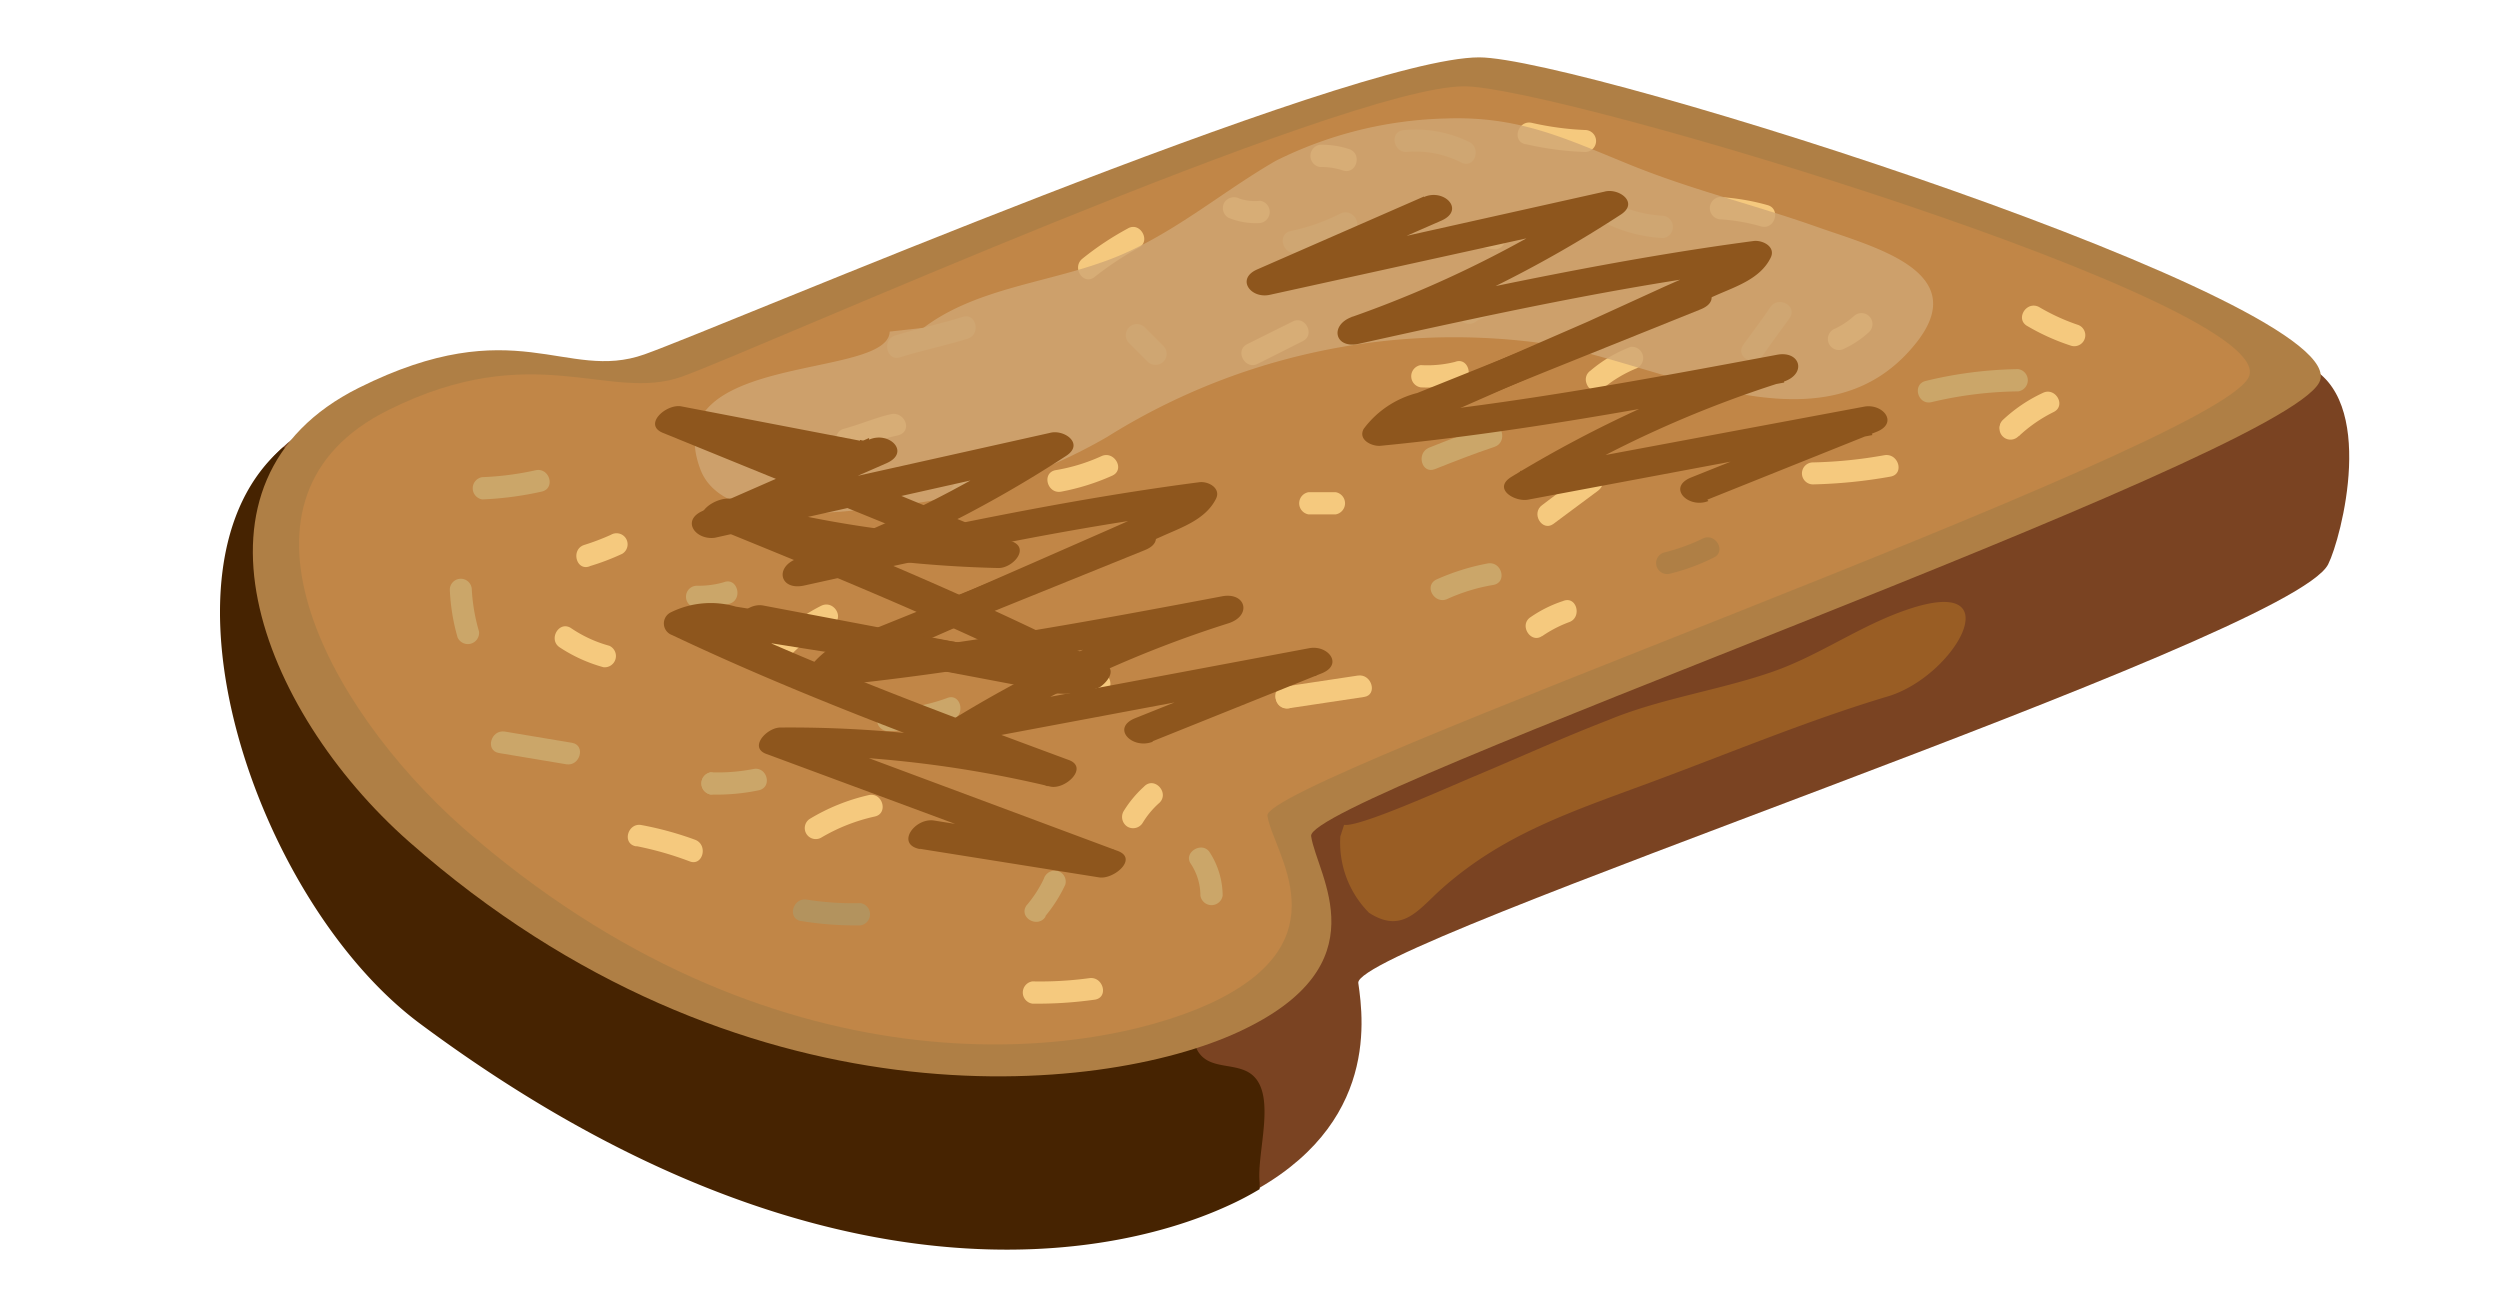 <svg id="Layer_1" data-name="Layer 1" xmlns="http://www.w3.org/2000/svg" viewBox="0 0 93.26 48.09"><defs><style>.cls-1{fill:#7a4322;}.cls-2{fill:#462301;}.cls-3{fill:#af7f45;}.cls-4{fill:#c18647;}.cls-5{fill:#995d24;}.cls-6{fill:#cba669;}.cls-7{fill:#b3935e;}.cls-8{fill:#f5c97e;}.cls-9{fill:#d0a774;opacity:0.81;}.cls-10{fill:#8e561d;}</style></defs><path class="cls-1" d="M56.94,7.62c2.53,0,20.7,2.25,29.08,6,2.69,1.21,1.32,6.46.83,7.43-1.4,2.8-36.39,14.16-36.18,15.62s.75,5.65-4.69,8.16c-5.09,2.35-16.07,3.72-30.18-6.78C9.22,33.16,5,19.23,11.89,15.76c5.86-2.93,11,4,13.91,2.94S52.13,7.62,56.94,7.62Z"/><path class="cls-2" d="M46.69,40.08c-.56-.44-1.47-.18-1.93-.76s0-1.27-.77-1.86c-1.5-1.15-3.22-.91-4.92-1A7.85,7.85,0,0,1,33.5,34a28.79,28.79,0,0,0-7.09-5.51c-1.73-.93-3.54-1.73-5.34-2.48-1.33-.56-2.83-.94-4.13-1.55-2.12-1-2.62-3.75-3.88-5.51a5.64,5.64,0,0,0-2.49-2.27c-5.2,4.42-1.06,16.92,5.09,21.5,14.12,10.5,25.1,9.13,30.19,6.78a11,11,0,0,0,1.14-.6c0-.08,0-.16,0-.24C46.87,43,47.64,40.83,46.69,40.08Z"/><path class="cls-3" d="M55.18,2.14C59,2.14,88,11.34,86.52,14.26S48.7,29.73,48.91,31.19,51.62,36,46.19,38.5c-5.09,2.35-18.6,3.77-30.93-7.1-5.58-4.92-8.83-13.46-1.88-16.93,5.85-2.92,7.73-.21,10.66-1.25S50.37,2.14,55.18,2.14Z"/><path class="cls-4" d="M54.62,3.22c3.52,0,30.62,8.16,29.26,10.86s-36.79,15-36.6,16.35,2.92,4.65-2.13,7c-4.73,2.17-16.41,3.5-27.87-6.54C12.1,26.31,8,18.5,14.5,15.29c5.43-2.7,8.22-.27,10.94-1.24S50.16,3.22,54.62,3.22Z"/><path class="cls-5" d="M71.15,22.74c-1.77.6-3.26,1.7-5,2.31-2,.7-4.2,1-6.15,1.81-1.71.66-3.28,1.38-5,2.1-1.12.47-4.31,1.91-4.86,1.81L50,31.2a3.71,3.71,0,0,0,1.07,2.85c1.27.82,1.86-.15,2.75-.93,2.27-2,4.74-2.82,7.69-3.91s5.93-2.34,8.91-3.23C72.94,25.23,75.1,21.39,71.15,22.74Z"/><path class="cls-6" d="M18,18.63a12.38,12.38,0,0,0,2.2-.29c.53-.11.31-.9-.21-.8a11.07,11.07,0,0,1-2,.26.42.42,0,0,0,0,.83Z"/><path class="cls-6" d="M16.78,22a7.61,7.61,0,0,0,.29,1.78.42.42,0,0,0,.8-.22A6.89,6.89,0,0,1,17.6,22a.41.41,0,0,0-.82,0Z"/><path class="cls-6" d="M18.61,28.09l2.51.42c.52.09.74-.71.22-.8l-2.51-.42c-.52-.08-.74.71-.22.8Z"/><path class="cls-6" d="M26.52,29.64a.42.42,0,0,0,0-.83.42.42,0,0,0,0,.83Z"/><path class="cls-6" d="M26.52,29.64a7.7,7.7,0,0,0,1.79-.16c.52-.12.3-.91-.22-.79a6.89,6.89,0,0,1-1.57.12.42.42,0,0,0,0,.83Z"/><path class="cls-7" d="M29.9,34.36a12.46,12.46,0,0,0,2.2.16.42.42,0,0,0,0-.83,10.86,10.86,0,0,1-2-.13c-.52-.09-.75.7-.22.8Z"/><path class="cls-6" d="M39,34.17A5.38,5.38,0,0,0,39.74,33a.41.41,0,0,0-.29-.51.43.43,0,0,0-.51.29,4.47,4.47,0,0,1-.65,1c-.3.45.42.86.71.42Z"/><path class="cls-6" d="M33.07,27.27a7.19,7.19,0,0,0,2.48-.43c.49-.19.28-1-.22-.8a6.45,6.45,0,0,1-2.26.4.42.42,0,0,0,0,.83Z"/><path class="cls-6" d="M26,22.67a3.86,3.86,0,0,0,1.22-.15c.51-.16.29-1-.22-.8a3.35,3.35,0,0,1-1,.13.41.41,0,0,0,0,.82Z"/><path class="cls-6" d="M26.38,16.68a.42.42,0,0,0,0-.83.42.42,0,0,0,0,.83Z"/><path class="cls-6" d="M26.52,16.68h2.37a.42.42,0,0,0,0-.83H26.52a.42.42,0,0,0,0,.83Z"/><path class="cls-6" d="M35.52,19.68l.84-1.25c.29-.45-.42-.86-.72-.42l-.83,1.25c-.3.45.42.86.71.42Z"/><path class="cls-6" d="M33.6,13.32c.83-.26,1.68-.43,2.51-.69.5-.17.29-1-.22-.8-.83.26-1.68.43-2.51.69-.5.17-.29,1,.22.8Z"/><path class="cls-6" d="M42.12,12.8l.69.69a.42.42,0,0,0,.59,0,.41.41,0,0,0,0-.58l-.7-.7a.41.41,0,0,0-.58,0,.42.42,0,0,0,0,.59Z"/><path class="cls-6" d="M44.42,32.22a2.16,2.16,0,0,1,.36,1.19.42.42,0,0,0,.83,0,3,3,0,0,0-.48-1.61c-.28-.44-1,0-.71.42Z"/><path class="cls-6" d="M54,22.34a6.89,6.89,0,0,1,1.71-.52c.53-.1.31-.9-.22-.8a8.48,8.48,0,0,0-1.91.6c-.48.24-.06.95.42.72Z"/><path class="cls-6" d="M53.53,17.5c.73-.29,1.47-.58,2.22-.83.51-.17.29-1-.22-.8-.75.25-1.49.54-2.22.83-.49.2-.28,1,.22.8Z"/><path class="cls-6" d="M48.37,9.42a9,9,0,0,0,2.05-.74c.48-.23.06-.95-.42-.71a7.53,7.53,0,0,1-1.85.65c-.52.11-.3.91.22.8Z"/><path class="cls-6" d="M52.55,5.66a3.82,3.82,0,0,1,2,.42c.5.19.71-.61.22-.8a4.53,4.53,0,0,0-2.45-.42c-.52.11-.3.9.22.8Z"/><path class="cls-6" d="M59.76,8.26a5.55,5.55,0,0,0,2.29.62.42.42,0,0,0,0-.83,4.62,4.62,0,0,1-1.88-.5c-.48-.23-.89.48-.41.71Z"/><path class="cls-6" d="M54.81,12.08a.41.41,0,0,0,0-.82.41.41,0,0,0,0,.82Z"/><path class="cls-6" d="M55,12a7.81,7.81,0,0,1,1.57-.52.42.42,0,0,0-.22-.8,10,10,0,0,0-1.77.6c-.48.23-.06.95.42.72Z"/><path class="cls-6" d="M62.58,17.5c.74-.14,1.49-.27,2.23-.42.52-.1.3-.9-.22-.79l-2.23.41c-.52.11-.3.9.22.8Z"/><path class="cls-3" d="M62.3,21.4a7.77,7.77,0,0,0,1.63-.6c.48-.23.06-.94-.41-.71a7.28,7.28,0,0,1-1.44.52.41.41,0,0,0,.22.79Z"/><path class="cls-6" d="M65.75,13.27c.32-.47.66-.92,1-1.39s-.42-.86-.71-.42-.66.92-1,1.39.42.86.71.42Z"/><path class="cls-6" d="M72.06,15a14.57,14.57,0,0,1,3.23-.4.42.42,0,0,0,0-.83,15.38,15.38,0,0,0-3.45.44c-.52.12-.3.92.22.79Z"/><path class="cls-8" d="M23.77,31.57a12.35,12.35,0,0,1,1.95.56c.49.2.71-.6.22-.8a12.31,12.31,0,0,0-2-.55c-.52-.11-.75.69-.22.79Z"/><path class="cls-8" d="M30.63,31.25a6.79,6.79,0,0,1,2-.79c.52-.11.3-.91-.22-.8a7.45,7.45,0,0,0-2.19.88.41.41,0,0,0,.41.71Z"/><path class="cls-8" d="M29.19,24.78a5.67,5.67,0,0,1,1.86-1.47c.48-.24.06-.95-.42-.71a6.19,6.19,0,0,0-2,1.6c-.33.4.25,1,.59.58Z"/><path class="cls-8" d="M20.88,24.15a5.72,5.72,0,0,0,1.63.74.42.42,0,0,0,.22-.8,4.77,4.77,0,0,1-1.43-.66c-.45-.29-.86.43-.42.72Z"/><path class="cls-8" d="M22,21.12a8.85,8.85,0,0,0,1.21-.46.41.41,0,1,0-.42-.71,8.73,8.73,0,0,1-1,.38c-.51.17-.29,1,.22.79Z"/><path class="cls-8" d="M31.65,16.81c.61-.17,1.19-.43,1.81-.56s.3-.91-.22-.8-1.2.4-1.81.56a.42.42,0,0,0,.22.8Z"/><path class="cls-8" d="M38.72,25.4a3.17,3.17,0,0,0,2.4.46c.53-.09.31-.89-.22-.8a2.36,2.36,0,0,1-1.77-.37c-.43-.31-.85.41-.41.71Z"/><path class="cls-8" d="M38.51,37.44a15.33,15.33,0,0,0,2.34-.15c.52-.09.3-.88-.22-.8a13.71,13.71,0,0,1-2.12.12.42.42,0,0,0,0,.83Z"/><path class="cls-8" d="M42.63,30.69a3.22,3.22,0,0,1,.63-.75c.37-.38-.21-1-.59-.59a4.19,4.19,0,0,0-.76.92.43.43,0,0,0,.15.57.42.42,0,0,0,.57-.15Z"/><path class="cls-8" d="M48,26.43a.41.41,0,0,0,0-.82.41.41,0,0,0,0,.82Z"/><path class="cls-8" d="M48.09,26.42,50.88,26c.52-.07.3-.87-.22-.8l-2.79.42c-.52.08-.3.87.22.8Z"/><path class="cls-8" d="M48.82,19.19h1a.42.42,0,0,0,0-.83h-1a.42.42,0,0,0,0,.83Z"/><path class="cls-8" d="M39.59,18.34a8.48,8.48,0,0,0,1.91-.6c.48-.23.06-.95-.42-.72a6.77,6.77,0,0,1-1.71.52c-.52.11-.3.9.22.8Z"/><path class="cls-8" d="M46.94,13.56l1.67-.84c.47-.24.06-1-.42-.71l-1.67.83c-.48.24-.06,1,.42.72Z"/><path class="cls-8" d="M40.81,10.35a11.81,11.81,0,0,1,1.67-1.11c.47-.24.05-1-.42-.71a11,11,0,0,0-1.67,1.11c-.42.32,0,1,.42.71Z"/><path class="cls-8" d="M45.82,8.12a2.67,2.67,0,0,0,1.19.2.42.42,0,0,0,0-.83,1.81,1.81,0,0,1-.77-.08.43.43,0,0,0-.57.15.42.42,0,0,0,.15.56Z"/><path class="cls-8" d="M49.24,6.23a2.53,2.53,0,0,1,.86.13c.51.16.73-.64.22-.8a3.29,3.29,0,0,0-1.08-.16.42.42,0,0,0,0,.83Z"/><path class="cls-8" d="M54.81,9.16c.33,0,.64.13,1,.14a.42.42,0,0,0,0-.83c-.32,0-.64-.13-1-.14a.42.42,0,0,0,0,.83Z"/><path class="cls-8" d="M53,14.45a5,5,0,0,0,1.5-.15c.51-.16.29-1-.22-.8a4.25,4.25,0,0,1-1.28.12.42.42,0,0,0,0,.83Z"/><path class="cls-8" d="M59.55,14.59a.42.42,0,0,0,0-.83.42.42,0,0,0,0,.83Z"/><path class="cls-8" d="M59.75,14.53a4.82,4.82,0,0,1,1.3-.79.42.42,0,0,0-.22-.8,5.1,5.1,0,0,0-1.49.88c-.44.3,0,1,.41.71Z"/><path class="cls-8" d="M57.94,19.55l1.68-1.25c.42-.32,0-1-.42-.72l-1.67,1.26c-.43.31,0,1,.41.71Z"/><path class="cls-8" d="M57.53,23.73a4.59,4.59,0,0,1,1-.52c.5-.17.29-1-.22-.79a4.71,4.71,0,0,0-1.21.6c-.45.29,0,1,.42.71Z"/><path class="cls-8" d="M67.63,18.07a18.74,18.74,0,0,0,2.89-.29c.53-.09.31-.88-.22-.8a17,17,0,0,1-2.67.27.41.41,0,0,0,0,.82Z"/><path class="cls-8" d="M75,16.4a.41.41,0,0,0,0-.82.41.41,0,0,0,0,.82Z"/><path class="cls-8" d="M75.3,16.28a5.39,5.39,0,0,1,1.31-.91c.48-.24.06-.95-.41-.71a5.65,5.65,0,0,0-1.48,1c-.38.37.2.95.58.58Z"/><path class="cls-8" d="M68.81,13a3.63,3.63,0,0,0,.92-.62.41.41,0,0,0-.58-.58,3,3,0,0,1-.76.49.41.41,0,0,0,.42.71Z"/><path class="cls-8" d="M75.64,12.17a8.21,8.21,0,0,0,1.63.73.41.41,0,0,0,.22-.79,7.71,7.71,0,0,1-1.43-.66c-.48-.24-.9.47-.42.72Z"/><path class="cls-8" d="M64.14,8.18a7,7,0,0,1,1.57.27c.51.12.73-.67.22-.8a8.37,8.37,0,0,0-1.79-.3.42.42,0,0,0,0,.83Z"/><path class="cls-8" d="M63.38,10.77l.83-.42a.41.41,0,1,0-.41-.71l-.84.42a.41.41,0,0,0-.15.56.42.42,0,0,0,.57.15Z"/><path class="cls-8" d="M56.93,5.38a11.63,11.63,0,0,0,2.2.29.41.41,0,0,0,0-.82,11,11,0,0,1-2-.27c-.52-.1-.74.7-.22.8Z"/><path class="cls-9" d="M67.77,8.46c-2.29-.81-4.53-1.34-6.83-2.26-2.48-1-4.22-1.88-7-1.78A15,15,0,0,0,47.59,6C45.39,7.27,43.47,9,41,9.82c-2.15.75-4.69,1-6.55,2.41l-1.26.14c-.06,1.82-8.69.72-7.07,5.12.82,2.24,5.31,1.63,7.1,1.39A19.78,19.78,0,0,0,41.3,16.3a24.37,24.37,0,0,1,16.05-3.52c4.5.64,10.65,4.41,14.14,0C73.59,10.12,69.88,9.21,67.77,8.46Z"/><path class="cls-10" d="M43,27.65l6.3-2.53c.83-.33.24-1.07-.46-.94L36,26.59l.62.84a42.24,42.24,0,0,1,9.21-4.18c.89-.29.64-1.19-.27-1-4.86.92-9.73,1.82-14.66,2.3l.63.63c.16-.29.85-.46,1.13-.57L34.17,24,37,22.83l5.71-2.31c.92-.37.11-1.18-.64-.87l-6.73,2.71-3.2,1.29a3.51,3.51,0,0,0-2,1.33c-.23.42.3.66.63.63,5.06-.49,10.06-1.43,15.05-2.36l-.27-1a45.42,45.42,0,0,0-9.9,4.52c-.72.44.11.94.62.85l12.84-2.41-.46-.94-6.3,2.52c-.92.37-.11,1.18.65.88Z"/><path class="cls-10" d="M32.42,16.34l-6.21,2.72c-.81.36-.26,1.1.46,1L39.43,17.2l-.62-.85a42.56,42.56,0,0,1-9.07,4.49c-.86.31-.65,1.21.27,1,4.84-1.07,9.67-2.13,14.58-2.76L44,18.46c-.17.36-.92.54-1.25.68l-1.28.57L38.53,21,32.9,23.46c-.9.4-.1,1.2.65.87l6.59-2.9L43.36,20c.73-.33,1.61-.62,2-1.39.2-.4-.29-.67-.63-.62-5,.65-10,1.73-15,2.83l.27,1A45.07,45.07,0,0,0,39.78,17c.68-.45-.09-1-.62-.85L26.4,19l.46,1,6.21-2.72c.91-.4.11-1.21-.65-.88Z"/><path class="cls-10" d="M63.69,18.64,70,16.11c.84-.33.24-1.07-.46-.94l-12.84,2.4.62.85a41.81,41.81,0,0,1,9.21-4.18c.89-.29.63-1.19-.27-1-4.87.91-9.74,1.82-14.66,2.3l.63.63c.15-.29.85-.46,1.13-.57L54.86,15l2.86-1.16,5.72-2.3c.92-.37.11-1.18-.65-.88l-6.73,2.72-3.19,1.28a3.6,3.6,0,0,0-2,1.34c-.22.41.31.66.63.63,5.06-.49,10.06-1.43,15.06-2.36l-.27-1a45.71,45.71,0,0,0-9.91,4.52c-.71.44.12.94.62.85l12.85-2.41-.46-.94-6.3,2.52c-.92.37-.11,1.18.64.88Z"/><path class="cls-10" d="M53.12,7.33,46.9,10.05c-.8.35-.25,1.1.46.95L60.13,8.19l-.62-.85a42.06,42.06,0,0,1-9.07,4.48c-.86.31-.65,1.22.27,1,4.83-1.07,9.67-2.13,14.58-2.76l-.63-.63c-.18.35-.92.53-1.25.68l-1.29.57L59.23,12,53.6,14.45c-.91.4-.11,1.2.65.87l6.59-2.9L64.05,11c.73-.32,1.62-.61,2-1.38.21-.41-.29-.67-.63-.63-5,.66-10,1.74-15,2.83l.27,1A45.45,45.45,0,0,0,60.47,8c.68-.45-.09-1-.62-.85L47.09,10l.46.95,6.22-2.72c.9-.4.1-1.21-.65-.88Z"/><path class="cls-10" d="M32.08,16.44l-6.66-1.28c-.57-.11-1.47.7-.66,1l12.1,4.93.48-1a42.07,42.07,0,0,1-10-1.47c-.6-.16-1.73.63-.83,1,4.59,1.87,9.2,3.74,13.61,6l.23-.86c-.25.15-.87-.08-1.12-.12l-1.5-.29-3.13-.6-6.12-1.16c-.73-.14-1.46.88-.5,1.07L35,25l3.43.65a3.72,3.72,0,0,0,2.57,0c.24-.14.69-.63.24-.86-4.52-2.32-9.21-4.25-13.9-6.16l-.83,1a44.8,44.8,0,0,0,10.74,1.56c.54,0,1.19-.75.48-1L25.59,15.2l-.67,1,6.66,1.28c.73.14,1.46-.88.5-1.07Z"/><path class="cls-10" d="M34.29,31.66,41,32.73c.55.09,1.5-.72.66-1L29.4,27.16l-.48,1a43.11,43.11,0,0,1,10.25,1.18c.57.14,1.48-.73.67-1-4.7-1.74-9.41-3.49-13.94-5.64l.06.83c-.14.1.24.07.32.08s.44.06.66.09l1.54.25,3.09.49,6.17,1c.72.12,1.47-.91.5-1.07L31,23.2l-3.55-.57a3.36,3.36,0,0,0-2.44.22.46.46,0,0,0,.06.84c4.54,2.15,9.24,3.9,14,5.64l.66-1a44.7,44.7,0,0,0-10.62-1.19c-.51,0-1.22.77-.48,1l12.25,4.54.67-1-6.7-1.07c-.73-.12-1.47.91-.5,1.07Z"/></svg>